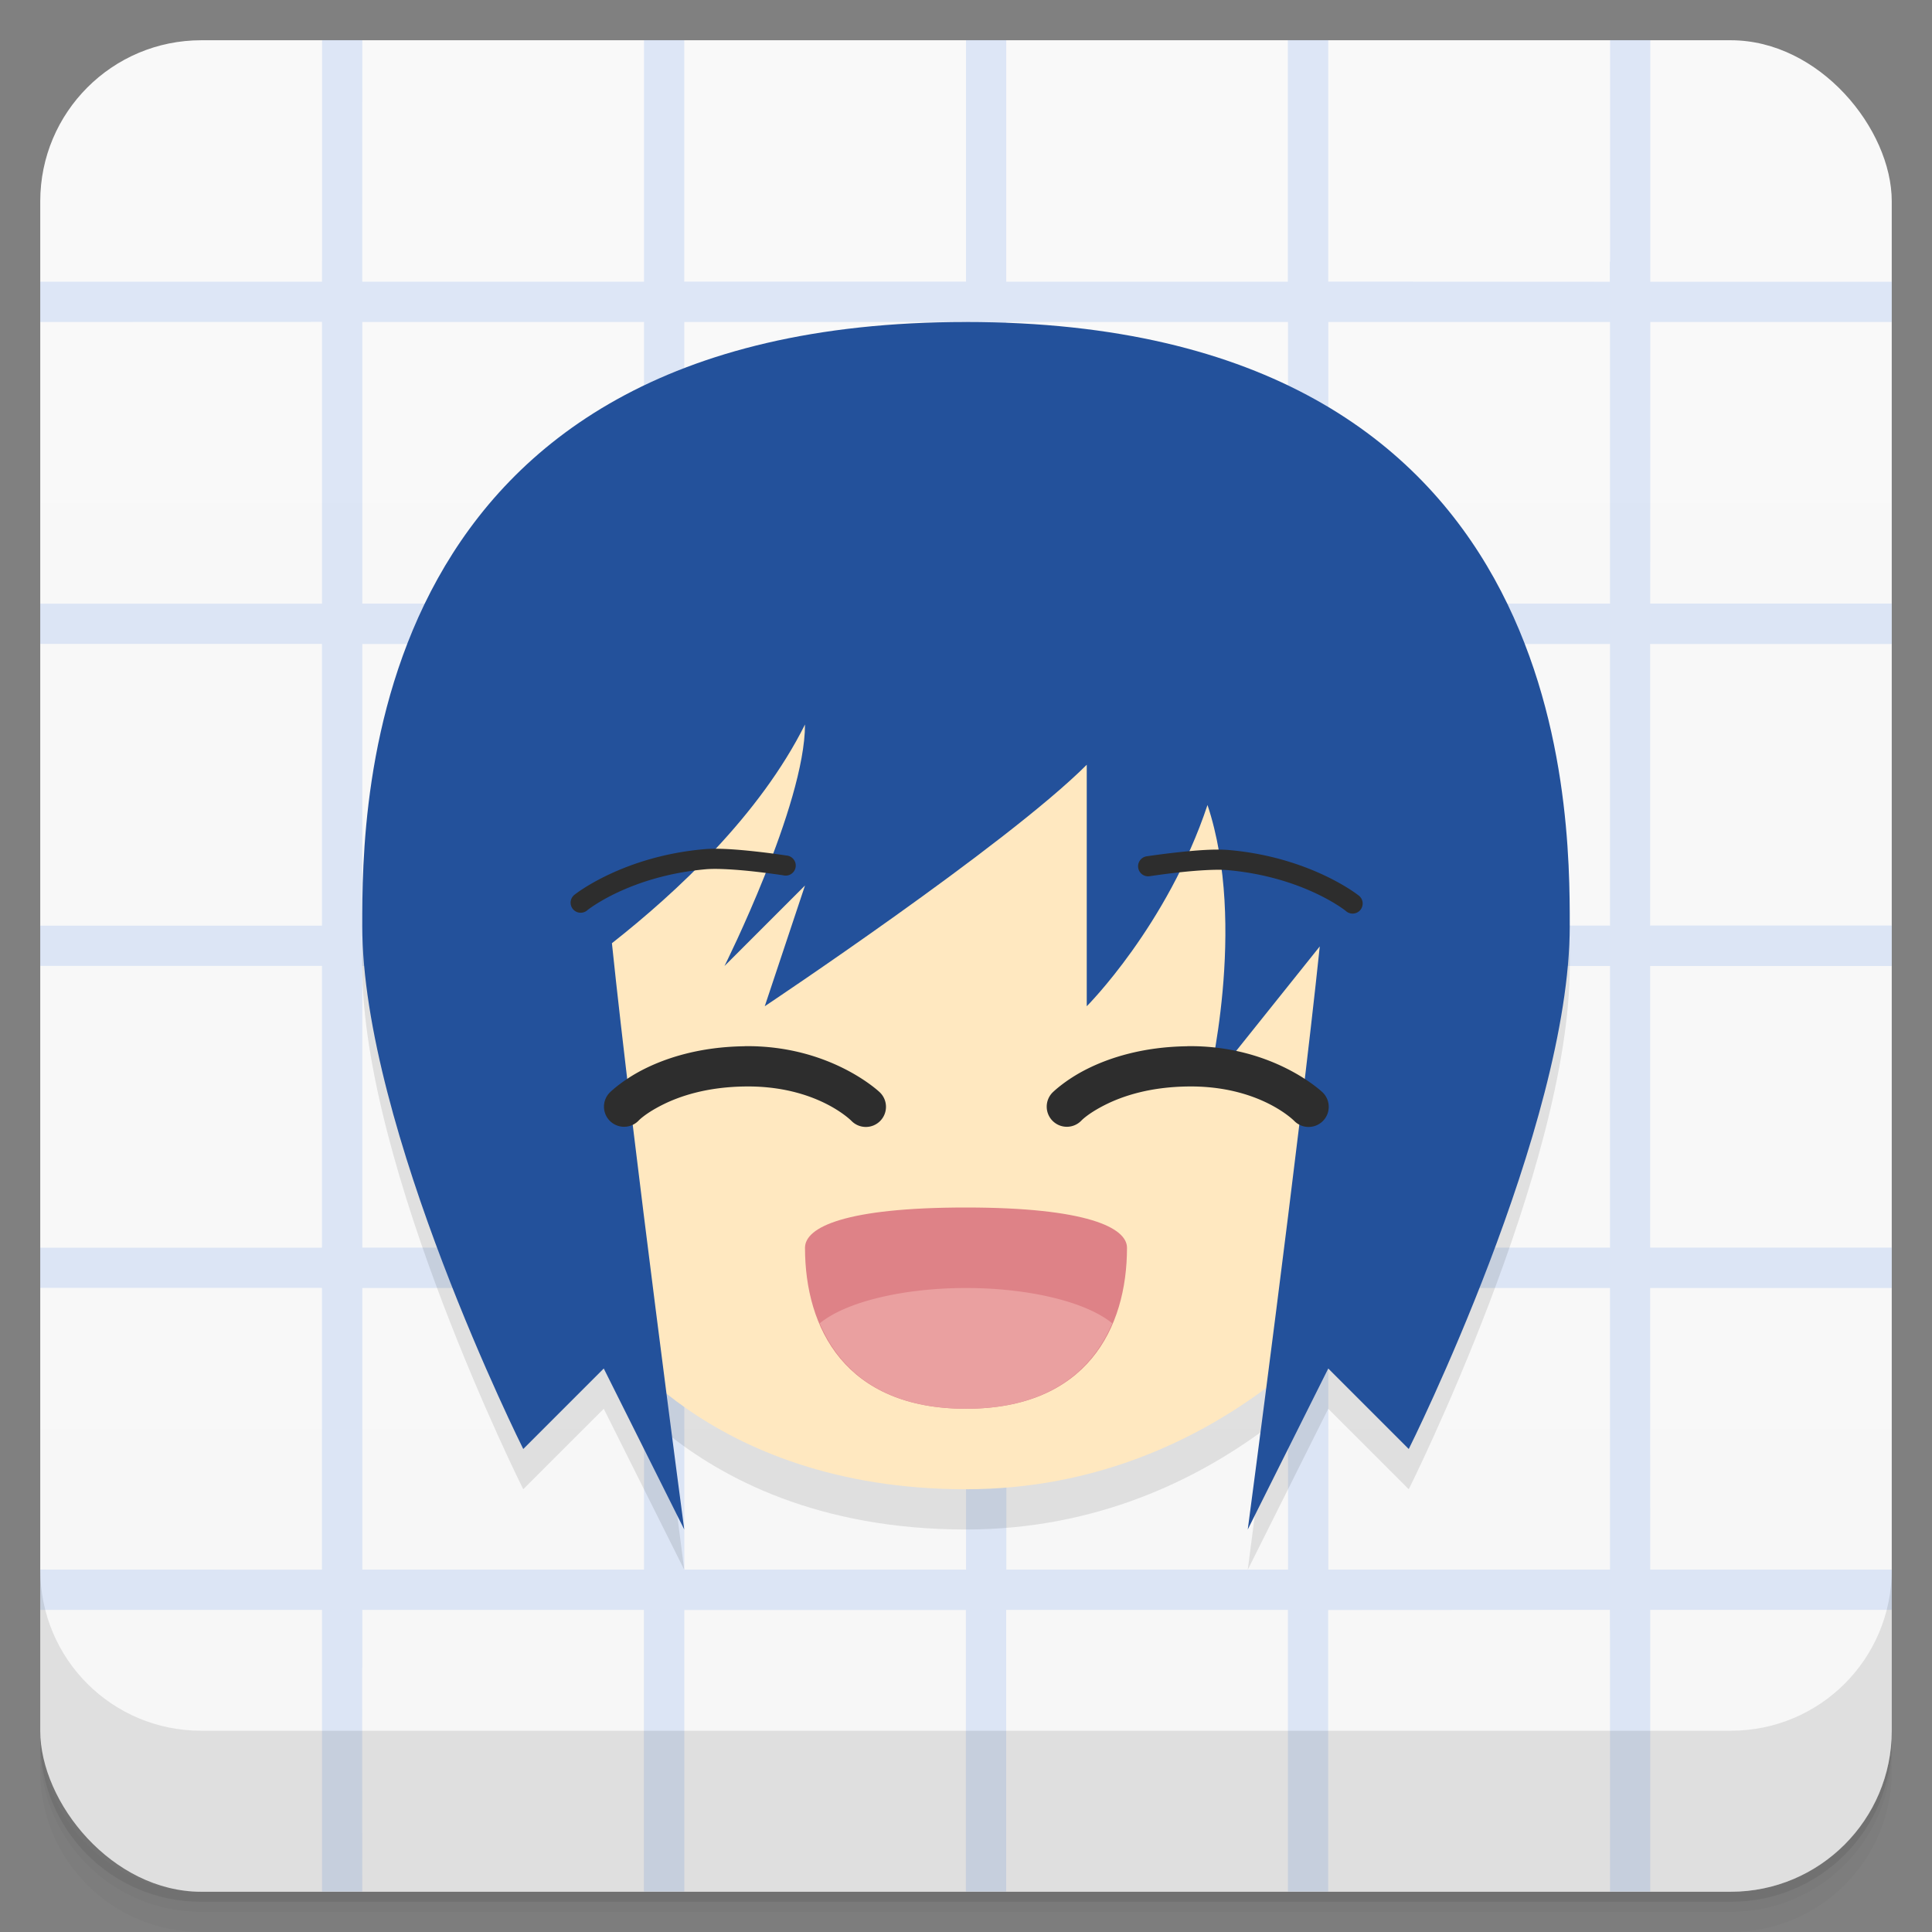 <svg version="1.1" viewBox="0 0 48 48" xmlns="http://www.w3.org/2000/svg">
 <rect x="0" y="0" width="48" height="48" fill="#808080" stroke="none"/>
 <defs>
  <linearGradient id="bg" x2="0" y1="1" y2="47" gradientUnits="userSpaceOnUse">
   <stop style="stop-color:#f9f9f9" offset="0"/>
   <stop style="stop-color:#f7f7f7" offset="1"/>
  </linearGradient>
 </defs>
 <path d="m1 43v0.25c0 2.216 1.784 4 4 4h38c2.216 0 4-1.784 4-4v-0.25c0 2.216-1.784 4-4 4h-38c-2.216 0-4-1.784-4-4zm0 0.5v0.5c0 2.216 1.784 4 4 4h38c2.216 0 4-1.784 4-4v-0.5c0 2.216-1.784 4-4 4h-38c-2.216 0-4-1.784-4-4z" style="opacity:.02"/>
 <path d="m1 43.25v0.25c0 2.216 1.784 4 4 4h38c2.216 0 4-1.784 4-4v-0.25c0 2.216-1.784 4-4 4h-38c-2.216 0-4-1.784-4-4z" style="opacity:.05"/>
 <path d="m1 43v0.25c0 2.216 1.784 4 4 4h38c2.216 0 4-1.784 4-4v-0.25c0 2.216-1.784 4-4 4h-38c-2.216 0-4-1.784-4-4z" style="opacity:.1"/>
 <rect x="1" y="1" width="46" height="46" rx="4" style="fill:url(#bg)"/>
 <path d="m8.002 0.996v5.5l-2e-3 2e-3v0.5h-7v1.002l7-2e-3v7h-7v1h6.998v7h-6.998v1h6.998v7h-6.998v1h6.998v7l-6.998-2e-3v1.002h7v6.998h1l-2e-3 -5.564 0.004 0.004v-1.438h6.996v6.998h1.004v-6.996h6.996v6.996h1v-6.998h7v6.998h1v-6.996l7-0.004v0.5l2e-3 -2e-3v6.502h1v-7h6v-1h-6l-2e-3 -6.996h6.002v-1.004h-6.002v-6.996h6.002v-1.004h-6.002v-6.996h6.002v-1.004h-6l2e-3 -6.996h5.998v-1h-5.998v-6.004h-1v5.51l-0.006-0.006v0.5l-6.996-0.004v-6h-1.004v6.002h-6.996v-6.002h-1v6h-7v-6h-1v6.002h-7v-1.44l0.002-4.562h-1zm1 7.004h6.998v6.996h-6.998zm8 0h6.998v6.996h-6.998zm8 0h6.998v6.996h-6.998zm8 0h6.998v6.996h-6.998zm-24 8h6.998v6.996h-6.998zm8 0h6.998v6.996h-6.998zm8 0h6.998v6.996h-6.998zm8 0h6.998v6.996h-6.998zm-24 8h6.998v6.996h-6.998zm8 0h6.998v6.996h-6.998zm8 0h6.998v6.996h-6.998zm8 0h6.998v6.996h-6.998zm-24 8h6.998v6.996h-6.998zm8 0h6.998v6.996h-6.998zm8 0h6.998v6.996h-6.998zm8 0h6.998v6.996h-6.998z" style="fill:#709ceb;opacity:.2"/>
 <path d="m1 39v4c0 2.216 1.784 4 4 4h38c2.216 0 4-1.784 4-4v-4c0 2.216-1.784 4-4 4h-38c-2.216 0-4-1.784-4-4z" style="opacity:.1"/>
 <path d="m24 9c-15 0-15 12-15 15 0 5 4 13 4 13l2-2 2 4s-0.253-1.961-0.439-3.397c1.387 1.114 3.751 2.397 7.439 2.397 3.264 0 5.769-1.26 7.457-2.516-0.199 1.531-0.457 3.516-0.457 3.516l2-4 2 2s4-8 4-13c0-3 0-15-15-15z" style="opacity:.1"/>
 <g transform="translate(0,-1)">
  <path d="m15 34s2.5 4 9 4 10-5 10-5v-15h-19z" style="fill:#ffe8c0"/>
  <path d="m24 9c-15 0-15 12-15 15 0 5 4 13 4 13l2-2 2 4s-1.299-9.768-1.797-14.566c1.602-1.261 3.668-3.176 4.797-5.434 0 2-2 6-2 6l2-2-1 3s6-4 8-6v6s2-2 3-5c1 3 0 7 0 7l2.789-3.486c-0.504 4.827-1.789 14.486-1.789 14.486l2-4 2 2s4-8 4-13c0-3 0-15-15-15z" style="fill:#23519b"/>
  <path d="m18.498 26.994c-1.109 0.014-1.937 0.287-2.49 0.564-0.553 0.277-0.863 0.59-0.863 0.59a0.5 0.5 0 1 0 0.721 0.693s0.159-0.174 0.59-0.391 1.103-0.445 2.057-0.457c1.785-0.023 2.643 0.857 2.643 0.857a0.5 0.5 0 1 0 0.701-0.713s-1.219-1.172-3.357-1.145z" style="color-rendering:auto;color:#000000;dominant-baseline:auto;fill:#2d2d2d;font-feature-settings:normal;font-variant-alternates:normal;font-variant-caps:normal;font-variant-ligatures:normal;font-variant-numeric:normal;font-variant-position:normal;image-rendering:auto;isolation:auto;mix-blend-mode:normal;shape-padding:0;shape-rendering:auto;solid-color:#000000;text-decoration-color:#000000;text-decoration-line:none;text-decoration-style:solid;text-indent:0;text-orientation:mixed;text-transform:none;white-space:normal"/>
  <path d="m29.498 26.994c-1.109 0.014-1.937 0.287-2.49 0.564-0.553 0.277-0.863 0.59-0.863 0.59a0.5 0.5 0 1 0 0.721 0.693s0.159-0.174 0.59-0.391 1.103-0.445 2.057-0.457c1.785-0.023 2.643 0.857 2.643 0.857a0.5 0.5 0 1 0 0.701-0.713s-1.219-1.172-3.357-1.145z" style="color-rendering:auto;color:#000000;dominant-baseline:auto;fill:#2d2d2d;font-feature-settings:normal;font-variant-alternates:normal;font-variant-caps:normal;font-variant-ligatures:normal;font-variant-numeric:normal;font-variant-position:normal;image-rendering:auto;isolation:auto;mix-blend-mode:normal;shape-padding:0;shape-rendering:auto;solid-color:#000000;text-decoration-color:#000000;text-decoration-line:none;text-decoration-style:solid;text-indent:0;text-orientation:mixed;text-transform:none;white-space:normal"/>
  <path d="m24 31c3 0 4 0.502 4 1 0 2-1 4-4 4s-4-2-4-4c0-0.511 1-1 4-1z" style="fill:#de8287"/>
  <path d="m24 33a4 1.5 0 0 0-3.633 0.877c0.511 1.206 1.609 2.123 3.633 2.123s3.122-0.917 3.633-2.123a4 1.5 0 0 0-3.633-0.877z" style="fill:#eaa0a0;paint-order:stroke fill markers"/>
  <path d="m17.494 22.098c-2.028 0.179-3.209 1.123-3.209 1.123a0.25 0.25 0 1 0 0.312 0.389s1.047-0.846 2.941-1.014c0.279-0.025 0.774 0.01 1.184 0.055s0.738 0.096 0.738 0.096a0.25 0.25 0 1 0 0.078-0.492s-0.342-0.054-0.764-0.1-0.918-0.089-1.281-0.057z" style="color-rendering:auto;color:#000000;dominant-baseline:auto;fill:#2d2d2d;font-feature-settings:normal;font-variant-alternates:normal;font-variant-caps:normal;font-variant-ligatures:normal;font-variant-numeric:normal;font-variant-position:normal;image-rendering:auto;isolation:auto;mix-blend-mode:normal;shape-padding:0;shape-rendering:auto;solid-color:#000000;text-decoration-color:#000000;text-decoration-line:none;text-decoration-style:solid;text-indent:0;text-orientation:mixed;text-transform:none;white-space:normal"/>
  <path d="m30.537 22.119c-0.363-0.032-0.859 0.011-1.281 0.057-0.422 0.046-0.762 0.098-0.762 0.098a0.25 0.25 0 1 0 0.076 0.494s0.331-0.051 0.74-0.096 0.905-0.079 1.184-0.055c1.895 0.168 2.941 1.014 2.941 1.014a0.25 0.25 0 1 0 0.312-0.389s-1.183-0.944-3.211-1.123z" style="color-rendering:auto;color:#000000;dominant-baseline:auto;fill:#2d2d2d;font-feature-settings:normal;font-variant-alternates:normal;font-variant-caps:normal;font-variant-ligatures:normal;font-variant-numeric:normal;font-variant-position:normal;image-rendering:auto;isolation:auto;mix-blend-mode:normal;shape-padding:0;shape-rendering:auto;solid-color:#000000;text-decoration-color:#000000;text-decoration-line:none;text-decoration-style:solid;text-indent:0;text-orientation:mixed;text-transform:none;white-space:normal"/>
 </g>
</svg>
